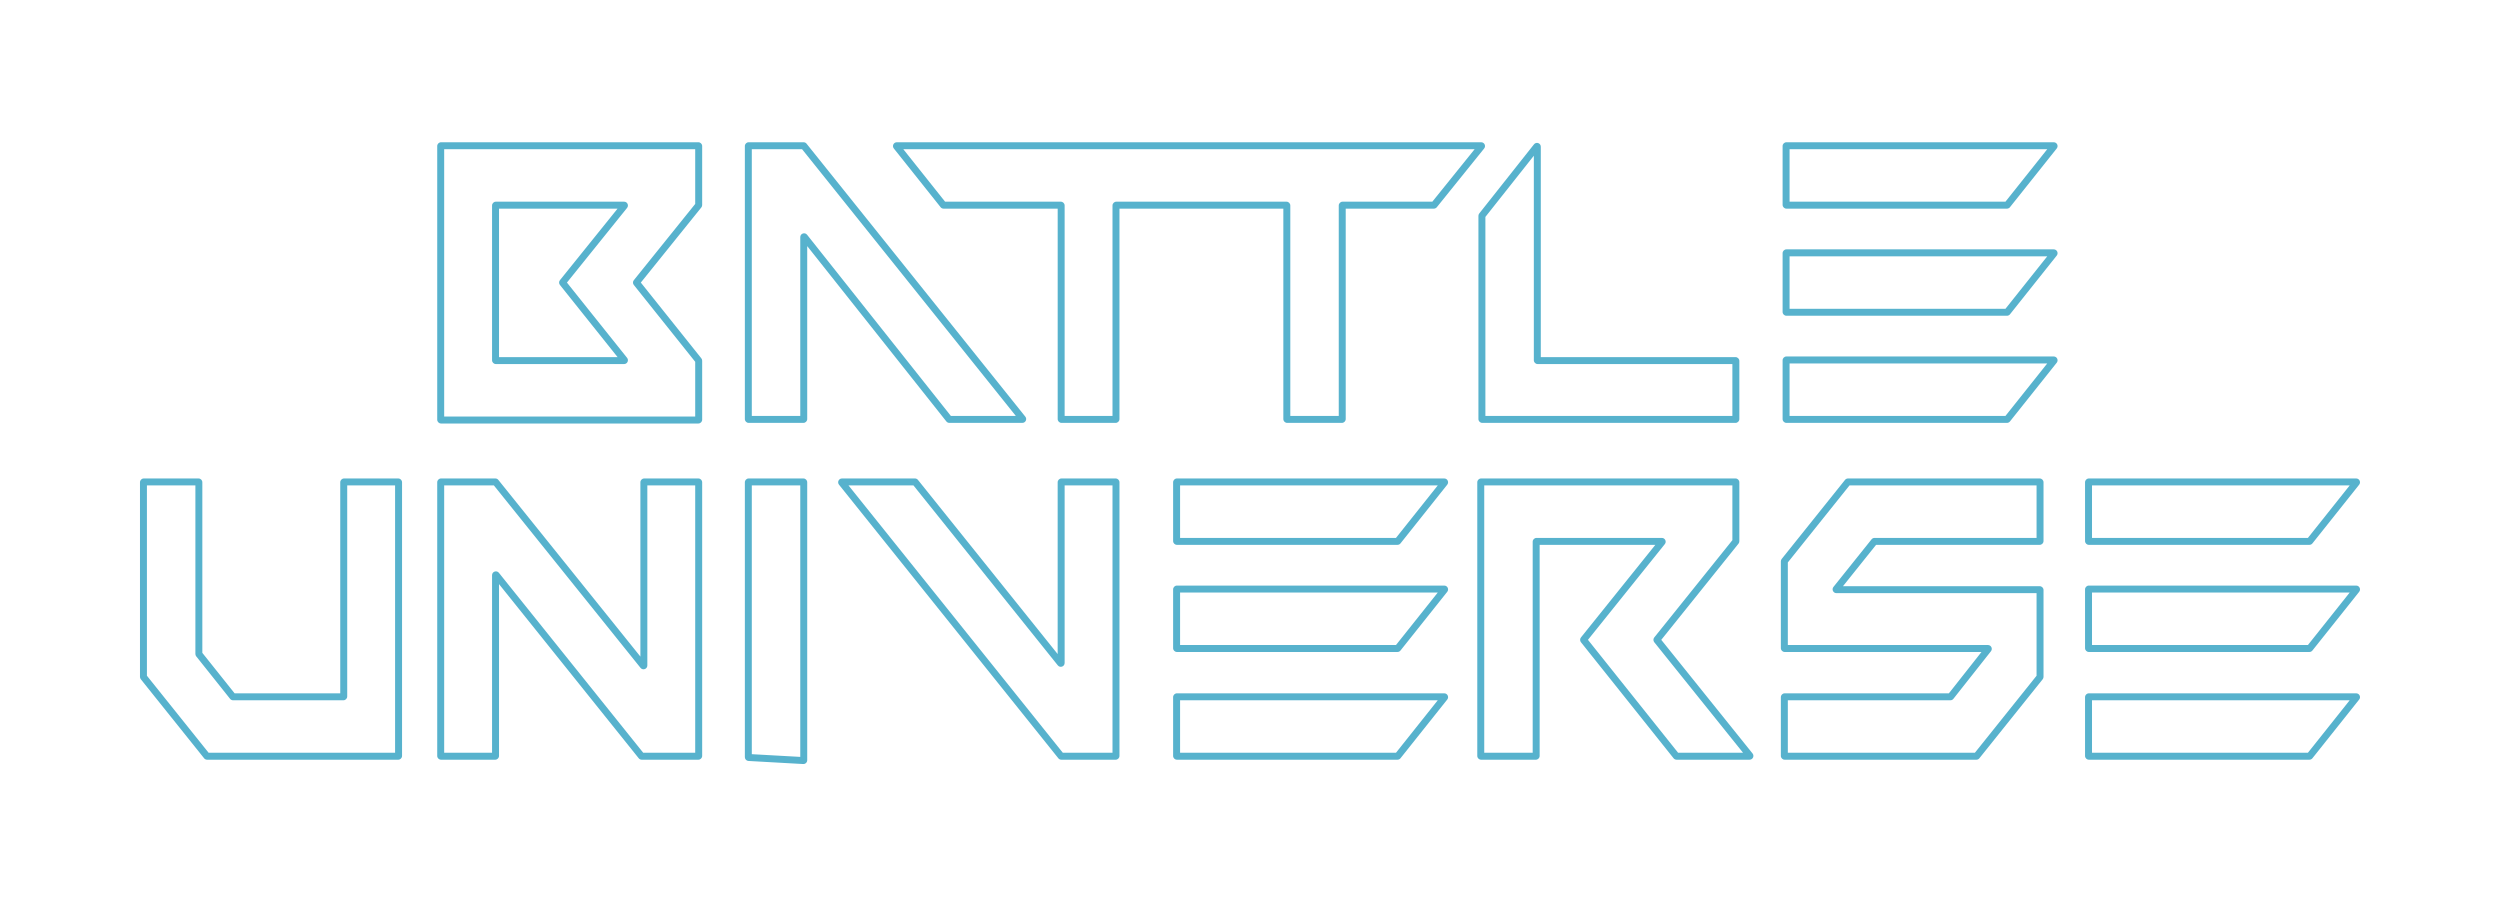 <svg width="122" height="45" viewBox="0 0 122 45" fill="none" xmlns="http://www.w3.org/2000/svg">
<g filter="url(#filter0_d)">
<mask id="path-1-outside-1" maskUnits="userSpaceOnUse" x="6" y="6.111" width="110" height="32" fill="black">
<rect fill="white" x="6" y="6.111" width="110" height="32"/>
<path fill-rule="evenodd" clip-rule="evenodd" d="M21.523 7.111C21.514 7.111 21.506 7.119 21.506 7.128V20.467V20.48C21.506 20.489 21.514 20.497 21.523 20.497H34.079C34.089 20.497 34.096 20.489 34.096 20.48V17.602C34.096 17.599 34.095 17.595 34.093 17.592L31.063 13.8C31.058 13.794 31.058 13.785 31.063 13.778L34.093 10.017C34.095 10.014 34.096 10.01 34.096 10.006V7.128C34.096 7.119 34.089 7.111 34.079 7.111H21.523ZM30.469 17.569C30.478 17.58 30.47 17.596 30.456 17.596H24.199C24.189 17.596 24.182 17.589 24.182 17.579V10.029C24.182 10.02 24.189 10.012 24.199 10.012H30.456C30.47 10.012 30.478 10.029 30.469 10.04L27.458 13.778C27.453 13.785 27.453 13.794 27.458 13.8L30.469 17.569ZM39.222 11.572C39.222 11.556 39.243 11.549 39.253 11.561L46.315 20.46C46.318 20.465 46.323 20.467 46.328 20.467H49.89C49.904 20.467 49.912 20.45 49.903 20.439L39.227 7.118C39.224 7.114 39.219 7.111 39.214 7.111H36.535C36.526 7.111 36.518 7.119 36.518 7.128V20.45C36.518 20.459 36.526 20.467 36.535 20.467H39.205C39.215 20.467 39.222 20.459 39.222 20.45V11.572ZM51.801 20.467C51.792 20.467 51.785 20.459 51.785 20.45V10.029C51.785 10.02 51.777 10.012 51.767 10.012H46.047C46.042 10.012 46.037 10.01 46.033 10.006L43.751 7.139C43.742 7.128 43.75 7.111 43.764 7.111H58.544H58.601H72.282C72.296 7.111 72.304 7.128 72.295 7.139L69.985 10.006C69.981 10.01 69.977 10.012 69.971 10.012H65.518C65.509 10.012 65.501 10.02 65.501 10.029V20.45C65.501 20.459 65.493 20.467 65.484 20.467H62.814C62.805 20.467 62.797 20.459 62.797 20.45V10.029C62.797 10.02 62.79 10.012 62.78 10.012H58.601H58.544H54.477C54.468 10.012 54.46 10.02 54.46 10.029V20.45C54.46 20.459 54.453 20.467 54.443 20.467H51.801ZM72.334 20.467C72.325 20.467 72.317 20.459 72.317 20.45V10.532C72.317 10.528 72.319 10.524 72.321 10.521L74.991 7.15C75.001 7.137 75.021 7.144 75.021 7.16V17.579C75.021 17.589 75.029 17.596 75.038 17.596H84.693C84.703 17.596 84.71 17.604 84.71 17.613V20.45C84.71 20.459 84.703 20.467 84.693 20.467H72.334ZM87.178 17.566C87.168 17.566 87.161 17.574 87.161 17.583V20.45C87.161 20.459 87.168 20.467 87.178 20.467H97.94C97.945 20.467 97.95 20.465 97.953 20.46L100.236 17.594C100.245 17.583 100.237 17.566 100.223 17.566H87.178ZM87.178 12.339C87.168 12.339 87.161 12.346 87.161 12.356V15.223C87.161 15.232 87.168 15.239 87.178 15.239H97.94C97.945 15.239 97.95 15.237 97.953 15.233L100.236 12.366C100.245 12.355 100.237 12.339 100.223 12.339H87.178ZM87.178 7.111C87.168 7.111 87.161 7.119 87.161 7.128V9.995C87.161 10.005 87.168 10.012 87.178 10.012H97.94C97.945 10.012 97.95 10.01 97.953 10.006L100.236 7.139C100.245 7.128 100.237 7.111 100.223 7.111H87.178ZM10.107 36.904C10.102 36.904 10.097 36.902 10.094 36.898L7.004 33.041C7.002 33.038 7 33.035 7 33.031V23.536C7 23.526 7.008 23.519 7.017 23.519H9.687C9.697 23.519 9.704 23.526 9.704 23.536V31.913C9.704 31.917 9.706 31.92 9.708 31.923L11.361 33.997C11.364 34.001 11.369 34.004 11.374 34.004H16.757C16.767 34.004 16.774 33.996 16.774 33.987V23.536C16.774 23.526 16.782 23.519 16.791 23.519H19.433C19.442 23.519 19.45 23.526 19.45 23.536V36.888C19.45 36.897 19.442 36.904 19.433 36.904H10.107ZM24.165 36.904C24.174 36.904 24.182 36.897 24.182 36.888V28.069C24.182 28.053 24.202 28.046 24.212 28.059L31.303 36.898C31.306 36.902 31.311 36.904 31.316 36.904H34.079C34.089 36.904 34.096 36.897 34.096 36.888V23.536C34.096 23.526 34.089 23.519 34.079 23.519H31.438C31.428 23.519 31.421 23.526 31.421 23.536V32.475C31.421 32.491 31.4 32.498 31.39 32.486L24.187 23.525C24.184 23.521 24.179 23.519 24.174 23.519H21.523C21.514 23.519 21.506 23.526 21.506 23.536V36.888C21.506 36.897 21.514 36.904 21.523 36.904H24.165ZM36.518 23.536C36.518 23.526 36.526 23.519 36.535 23.519H39.205C39.215 23.519 39.222 23.526 39.222 23.536V37.098C39.222 37.108 39.214 37.115 39.204 37.115L36.535 36.966C36.526 36.965 36.518 36.958 36.518 36.949V23.536ZM44.663 23.525C44.66 23.521 44.655 23.519 44.65 23.519H41.089C41.074 23.519 41.066 23.535 41.075 23.546L51.779 36.898C51.782 36.902 51.787 36.904 51.792 36.904H54.443C54.453 36.904 54.46 36.897 54.46 36.888V23.536C54.46 23.526 54.453 23.519 54.443 23.519H51.801C51.792 23.519 51.784 23.526 51.784 23.536V32.354C51.784 32.37 51.764 32.377 51.754 32.364L44.663 23.525ZM57.435 36.904C57.425 36.904 57.418 36.897 57.418 36.888V34.021C57.418 34.011 57.425 34.004 57.435 34.004H70.48C70.494 34.004 70.502 34.02 70.493 34.031L68.21 36.898C68.207 36.902 68.202 36.904 68.197 36.904H57.435ZM57.435 31.647C57.425 31.647 57.418 31.639 57.418 31.63V28.763C57.418 28.754 57.425 28.746 57.435 28.746H70.48C70.494 28.746 70.502 28.762 70.493 28.774L68.21 31.64C68.207 31.645 68.202 31.647 68.197 31.647H57.435ZM57.435 26.419C57.425 26.419 57.418 26.412 57.418 26.402V23.536C57.418 23.526 57.425 23.519 57.435 23.519H70.48C70.494 23.519 70.502 23.535 70.493 23.546L68.21 26.413C68.207 26.417 68.202 26.419 68.197 26.419H57.435ZM81.098 26.419C81.112 26.419 81.12 26.436 81.111 26.447L77.283 31.213C77.278 31.219 77.278 31.228 77.283 31.235L81.804 36.898C81.807 36.902 81.812 36.904 81.817 36.904H85.379C85.393 36.904 85.401 36.888 85.392 36.877L80.86 31.235C80.855 31.228 80.855 31.219 80.86 31.213L84.707 26.424C84.709 26.421 84.71 26.417 84.71 26.413V23.536C84.71 23.526 84.703 23.519 84.693 23.519H72.278C72.269 23.519 72.261 23.526 72.261 23.536V36.888C72.261 36.897 72.269 36.904 72.278 36.904H74.948C74.957 36.904 74.965 36.897 74.965 36.888V26.436C74.965 26.427 74.972 26.419 74.982 26.419H81.098ZM87.093 36.904C87.084 36.904 87.076 36.897 87.076 36.888V34.021C87.076 34.011 87.084 34.004 87.093 34.004H95.18C95.185 34.004 95.19 34.001 95.193 33.997L97.025 31.674C97.034 31.663 97.026 31.647 97.012 31.647H87.093C87.084 31.647 87.076 31.639 87.076 31.63V27.392C87.076 27.389 87.078 27.385 87.08 27.382L90.169 23.525C90.172 23.521 90.177 23.519 90.183 23.519H99.537C99.546 23.519 99.554 23.526 99.554 23.536V26.402C99.554 26.412 99.546 26.419 99.537 26.419H91.478C91.473 26.419 91.468 26.422 91.465 26.426L89.605 28.749C89.596 28.76 89.604 28.776 89.618 28.776H99.537C99.546 28.776 99.554 28.784 99.554 28.793V33.031C99.554 33.035 99.552 33.038 99.55 33.041L96.46 36.898C96.457 36.902 96.452 36.904 96.447 36.904H87.093ZM101.937 34.004C101.927 34.004 101.92 34.011 101.92 34.021V36.888C101.92 36.897 101.927 36.904 101.937 36.904H112.699C112.704 36.904 112.709 36.902 112.712 36.898L114.995 34.031C115.004 34.02 114.996 34.004 114.982 34.004H101.937ZM101.937 28.746C101.927 28.746 101.92 28.754 101.92 28.763V31.63C101.92 31.639 101.927 31.647 101.937 31.647H112.699C112.704 31.647 112.709 31.645 112.712 31.64L114.995 28.774C115.004 28.762 114.996 28.746 114.982 28.746H101.937ZM101.937 23.519C101.927 23.519 101.92 23.526 101.92 23.536V26.402C101.92 26.412 101.927 26.419 101.937 26.419H112.699C112.704 26.419 112.709 26.417 112.712 26.413L114.995 23.546C115.004 23.535 114.996 23.519 114.982 23.519H101.937Z"/>
</mask>
<path fill-rule="evenodd" clip-rule="evenodd" d="M21.523 7.111C21.514 7.111 21.506 7.119 21.506 7.128V20.467V20.48C21.506 20.489 21.514 20.497 21.523 20.497H34.079C34.089 20.497 34.096 20.489 34.096 20.48V17.602C34.096 17.599 34.095 17.595 34.093 17.592L31.063 13.8C31.058 13.794 31.058 13.785 31.063 13.778L34.093 10.017C34.095 10.014 34.096 10.01 34.096 10.006V7.128C34.096 7.119 34.089 7.111 34.079 7.111H21.523ZM30.469 17.569C30.478 17.58 30.47 17.596 30.456 17.596H24.199C24.189 17.596 24.182 17.589 24.182 17.579V10.029C24.182 10.02 24.189 10.012 24.199 10.012H30.456C30.47 10.012 30.478 10.029 30.469 10.04L27.458 13.778C27.453 13.785 27.453 13.794 27.458 13.8L30.469 17.569ZM39.222 11.572C39.222 11.556 39.243 11.549 39.253 11.561L46.315 20.46C46.318 20.465 46.323 20.467 46.328 20.467H49.89C49.904 20.467 49.912 20.45 49.903 20.439L39.227 7.118C39.224 7.114 39.219 7.111 39.214 7.111H36.535C36.526 7.111 36.518 7.119 36.518 7.128V20.45C36.518 20.459 36.526 20.467 36.535 20.467H39.205C39.215 20.467 39.222 20.459 39.222 20.45V11.572ZM51.801 20.467C51.792 20.467 51.785 20.459 51.785 20.45V10.029C51.785 10.02 51.777 10.012 51.767 10.012H46.047C46.042 10.012 46.037 10.01 46.033 10.006L43.751 7.139C43.742 7.128 43.75 7.111 43.764 7.111H58.544H58.601H72.282C72.296 7.111 72.304 7.128 72.295 7.139L69.985 10.006C69.981 10.01 69.977 10.012 69.971 10.012H65.518C65.509 10.012 65.501 10.02 65.501 10.029V20.45C65.501 20.459 65.493 20.467 65.484 20.467H62.814C62.805 20.467 62.797 20.459 62.797 20.45V10.029C62.797 10.02 62.79 10.012 62.78 10.012H58.601H58.544H54.477C54.468 10.012 54.46 10.02 54.46 10.029V20.45C54.46 20.459 54.453 20.467 54.443 20.467H51.801ZM72.334 20.467C72.325 20.467 72.317 20.459 72.317 20.45V10.532C72.317 10.528 72.319 10.524 72.321 10.521L74.991 7.15C75.001 7.137 75.021 7.144 75.021 7.16V17.579C75.021 17.589 75.029 17.596 75.038 17.596H84.693C84.703 17.596 84.71 17.604 84.71 17.613V20.45C84.71 20.459 84.703 20.467 84.693 20.467H72.334ZM87.178 17.566C87.168 17.566 87.161 17.574 87.161 17.583V20.45C87.161 20.459 87.168 20.467 87.178 20.467H97.94C97.945 20.467 97.95 20.465 97.953 20.46L100.236 17.594C100.245 17.583 100.237 17.566 100.223 17.566H87.178ZM87.178 12.339C87.168 12.339 87.161 12.346 87.161 12.356V15.223C87.161 15.232 87.168 15.239 87.178 15.239H97.94C97.945 15.239 97.95 15.237 97.953 15.233L100.236 12.366C100.245 12.355 100.237 12.339 100.223 12.339H87.178ZM87.178 7.111C87.168 7.111 87.161 7.119 87.161 7.128V9.995C87.161 10.005 87.168 10.012 87.178 10.012H97.94C97.945 10.012 97.95 10.01 97.953 10.006L100.236 7.139C100.245 7.128 100.237 7.111 100.223 7.111H87.178ZM10.107 36.904C10.102 36.904 10.097 36.902 10.094 36.898L7.004 33.041C7.002 33.038 7 33.035 7 33.031V23.536C7 23.526 7.008 23.519 7.017 23.519H9.687C9.697 23.519 9.704 23.526 9.704 23.536V31.913C9.704 31.917 9.706 31.92 9.708 31.923L11.361 33.997C11.364 34.001 11.369 34.004 11.374 34.004H16.757C16.767 34.004 16.774 33.996 16.774 33.987V23.536C16.774 23.526 16.782 23.519 16.791 23.519H19.433C19.442 23.519 19.45 23.526 19.45 23.536V36.888C19.45 36.897 19.442 36.904 19.433 36.904H10.107ZM24.165 36.904C24.174 36.904 24.182 36.897 24.182 36.888V28.069C24.182 28.053 24.202 28.046 24.212 28.059L31.303 36.898C31.306 36.902 31.311 36.904 31.316 36.904H34.079C34.089 36.904 34.096 36.897 34.096 36.888V23.536C34.096 23.526 34.089 23.519 34.079 23.519H31.438C31.428 23.519 31.421 23.526 31.421 23.536V32.475C31.421 32.491 31.4 32.498 31.39 32.486L24.187 23.525C24.184 23.521 24.179 23.519 24.174 23.519H21.523C21.514 23.519 21.506 23.526 21.506 23.536V36.888C21.506 36.897 21.514 36.904 21.523 36.904H24.165ZM36.518 23.536C36.518 23.526 36.526 23.519 36.535 23.519H39.205C39.215 23.519 39.222 23.526 39.222 23.536V37.098C39.222 37.108 39.214 37.115 39.204 37.115L36.535 36.966C36.526 36.965 36.518 36.958 36.518 36.949V23.536ZM44.663 23.525C44.66 23.521 44.655 23.519 44.65 23.519H41.089C41.074 23.519 41.066 23.535 41.075 23.546L51.779 36.898C51.782 36.902 51.787 36.904 51.792 36.904H54.443C54.453 36.904 54.46 36.897 54.46 36.888V23.536C54.46 23.526 54.453 23.519 54.443 23.519H51.801C51.792 23.519 51.784 23.526 51.784 23.536V32.354C51.784 32.37 51.764 32.377 51.754 32.364L44.663 23.525ZM57.435 36.904C57.425 36.904 57.418 36.897 57.418 36.888V34.021C57.418 34.011 57.425 34.004 57.435 34.004H70.48C70.494 34.004 70.502 34.02 70.493 34.031L68.21 36.898C68.207 36.902 68.202 36.904 68.197 36.904H57.435ZM57.435 31.647C57.425 31.647 57.418 31.639 57.418 31.63V28.763C57.418 28.754 57.425 28.746 57.435 28.746H70.48C70.494 28.746 70.502 28.762 70.493 28.774L68.21 31.64C68.207 31.645 68.202 31.647 68.197 31.647H57.435ZM57.435 26.419C57.425 26.419 57.418 26.412 57.418 26.402V23.536C57.418 23.526 57.425 23.519 57.435 23.519H70.48C70.494 23.519 70.502 23.535 70.493 23.546L68.21 26.413C68.207 26.417 68.202 26.419 68.197 26.419H57.435ZM81.098 26.419C81.112 26.419 81.12 26.436 81.111 26.447L77.283 31.213C77.278 31.219 77.278 31.228 77.283 31.235L81.804 36.898C81.807 36.902 81.812 36.904 81.817 36.904H85.379C85.393 36.904 85.401 36.888 85.392 36.877L80.86 31.235C80.855 31.228 80.855 31.219 80.86 31.213L84.707 26.424C84.709 26.421 84.71 26.417 84.71 26.413V23.536C84.71 23.526 84.703 23.519 84.693 23.519H72.278C72.269 23.519 72.261 23.526 72.261 23.536V36.888C72.261 36.897 72.269 36.904 72.278 36.904H74.948C74.957 36.904 74.965 36.897 74.965 36.888V26.436C74.965 26.427 74.972 26.419 74.982 26.419H81.098ZM87.093 36.904C87.084 36.904 87.076 36.897 87.076 36.888V34.021C87.076 34.011 87.084 34.004 87.093 34.004H95.18C95.185 34.004 95.19 34.001 95.193 33.997L97.025 31.674C97.034 31.663 97.026 31.647 97.012 31.647H87.093C87.084 31.647 87.076 31.639 87.076 31.63V27.392C87.076 27.389 87.078 27.385 87.08 27.382L90.169 23.525C90.172 23.521 90.177 23.519 90.183 23.519H99.537C99.546 23.519 99.554 23.526 99.554 23.536V26.402C99.554 26.412 99.546 26.419 99.537 26.419H91.478C91.473 26.419 91.468 26.422 91.465 26.426L89.605 28.749C89.596 28.76 89.604 28.776 89.618 28.776H99.537C99.546 28.776 99.554 28.784 99.554 28.793V33.031C99.554 33.035 99.552 33.038 99.55 33.041L96.46 36.898C96.457 36.902 96.452 36.904 96.447 36.904H87.093ZM101.937 34.004C101.927 34.004 101.92 34.011 101.92 34.021V36.888C101.92 36.897 101.927 36.904 101.937 36.904H112.699C112.704 36.904 112.709 36.902 112.712 36.898L114.995 34.031C115.004 34.02 114.996 34.004 114.982 34.004H101.937ZM101.937 28.746C101.927 28.746 101.92 28.754 101.92 28.763V31.63C101.92 31.639 101.927 31.647 101.937 31.647H112.699C112.704 31.647 112.709 31.645 112.712 31.64L114.995 28.774C115.004 28.762 114.996 28.746 114.982 28.746H101.937ZM101.937 23.519C101.927 23.519 101.92 23.526 101.92 23.536V26.402C101.92 26.412 101.927 26.419 101.937 26.419H112.699C112.704 26.419 112.709 26.417 112.712 26.413L114.995 23.546C115.004 23.535 114.996 23.519 114.982 23.519H101.937Z" fill="white"/>
<path d="M114.995 23.546L115.128 23.652L114.995 23.546ZM112.712 26.413L112.58 26.307L112.712 26.413ZM114.995 28.774L115.128 28.88L114.995 28.774ZM112.712 31.64L112.58 31.535L112.712 31.64ZM114.995 34.031L115.128 34.137L114.995 34.031ZM112.712 36.898L112.58 36.792L112.712 36.898ZM96.46 36.898L96.328 36.792L96.46 36.898ZM99.55 33.041L99.683 33.148L99.55 33.041ZM89.605 28.749L89.472 28.642L89.605 28.749ZM91.465 26.426L91.332 26.32L91.465 26.426ZM90.169 23.525L90.302 23.631L90.169 23.525ZM87.08 27.382L86.947 27.276L87.08 27.382ZM97.025 31.674L97.159 31.78L97.025 31.674ZM95.193 33.997L95.06 33.892L95.193 33.997ZM84.707 26.424L84.839 26.53L84.707 26.424ZM77.283 31.213L77.415 31.32L77.283 31.213ZM77.283 31.235L77.15 31.34L77.283 31.235ZM68.21 26.413L68.343 26.519L68.21 26.413ZM70.493 23.546L70.36 23.441L70.493 23.546ZM68.21 31.64L68.343 31.746L68.21 31.64ZM70.493 28.774L70.626 28.88L70.493 28.774ZM68.21 36.898L68.343 37.004L68.21 36.898ZM70.493 34.031L70.36 33.925L70.493 34.031ZM51.754 32.364L51.887 32.258L51.754 32.364ZM51.779 36.898L51.912 36.792L51.779 36.898ZM44.663 23.525L44.531 23.631L44.663 23.525ZM41.075 23.546L41.208 23.44L41.075 23.546ZM36.535 36.966L36.525 37.135L36.535 36.966ZM39.204 37.115L39.214 36.945L39.204 37.115ZM24.187 23.525L24.319 23.419L24.187 23.525ZM31.39 32.486L31.523 32.379L31.39 32.486ZM31.303 36.898L31.17 37.004L31.303 36.898ZM24.212 28.059L24.08 28.165L24.212 28.059ZM11.361 33.997L11.494 33.891L11.361 33.997ZM9.708 31.923L9.575 32.029L9.708 31.923ZM10.094 36.898L9.961 37.004L10.094 36.898ZM7.004 33.041L6.872 33.148L7.004 33.041ZM100.236 7.139L100.369 7.245L100.236 7.139ZM97.953 10.006L98.086 10.111L97.953 10.006ZM100.236 17.594L100.369 17.7L100.236 17.594ZM97.953 20.46L97.82 20.355L97.953 20.46ZM74.991 7.15L75.124 7.255L74.991 7.15ZM72.321 10.521L72.188 10.416L72.321 10.521ZM69.985 10.006L70.117 10.112L69.985 10.006ZM72.295 7.139L72.427 7.246L72.295 7.139ZM43.751 7.139L43.884 7.033L43.751 7.139ZM46.033 10.006L45.901 10.111L46.033 10.006ZM39.227 7.118L39.095 7.224L39.227 7.118ZM49.903 20.439L50.036 20.333L49.903 20.439ZM39.253 11.561L39.12 11.667L39.253 11.561ZM46.315 20.46L46.448 20.355L46.315 20.46ZM27.458 13.778L27.59 13.885L27.458 13.778ZM27.458 13.8L27.325 13.906L27.458 13.8ZM30.469 10.04L30.601 10.146L30.469 10.04ZM30.469 17.569L30.602 17.463L30.469 17.569ZM34.093 10.017L34.225 10.123L34.093 10.017ZM31.063 13.8L31.196 13.694L31.063 13.8ZM31.063 13.778L31.195 13.885L31.063 13.778ZM80.86 31.235L80.728 31.341L80.86 31.235ZM80.86 31.213L80.728 31.107L80.86 31.213ZM34.093 17.592L34.225 17.486L34.093 17.592ZM85.392 36.877L85.26 36.983L85.392 36.877ZM100.236 12.366L100.369 12.472L100.236 12.366ZM81.804 36.898L81.671 37.004L81.804 36.898ZM97.953 15.233L98.086 15.339L97.953 15.233ZM81.111 26.447L80.979 26.341L81.111 26.447ZM21.676 20.467V7.128H21.336V20.467H21.676ZM21.676 20.48V20.467H21.336V20.48H21.676ZM34.079 20.327H21.523V20.667H34.079V20.327ZM33.926 17.602V20.48H34.266V17.602H33.926ZM30.93 13.906L33.96 17.698L34.225 17.486L31.196 13.694L30.93 13.906ZM33.96 9.91L30.931 13.672L31.195 13.885L34.225 10.123L33.96 9.91ZM33.926 7.128V10.006H34.266V7.128H33.926ZM21.523 7.281H34.079V6.942H21.523V7.281ZM24.199 17.766H30.456V17.427H24.199V17.766ZM24.012 10.029V17.579H24.352V10.029H24.012ZM30.456 9.842H24.199V10.182H30.456V9.842ZM27.59 13.885L30.601 10.146L30.337 9.933L27.325 13.672L27.59 13.885ZM30.602 17.463L27.59 13.694L27.325 13.906L30.336 17.675L30.602 17.463ZM46.448 20.355L39.386 11.456L39.12 11.667L46.182 20.566L46.448 20.355ZM49.89 20.297H46.328V20.637H49.89V20.297ZM39.095 7.224L49.771 20.546L50.036 20.333L39.36 7.012L39.095 7.224ZM36.535 7.281H39.214V6.942H36.535V7.281ZM36.688 20.45V7.128H36.349V20.45H36.688ZM39.205 20.297H36.535V20.637H39.205V20.297ZM39.053 11.572V20.45H39.392V11.572H39.053ZM51.615 10.029V20.45H51.954V10.029H51.615ZM46.047 10.182H51.767V9.842H46.047V10.182ZM43.618 7.245L45.901 10.111L46.166 9.9L43.884 7.033L43.618 7.245ZM58.544 6.942H43.764V7.281H58.544V6.942ZM58.601 6.942H58.544V7.281H58.601V6.942ZM72.282 6.942H58.601V7.281H72.282V6.942ZM70.117 10.112L72.427 7.246L72.163 7.032L69.852 9.899L70.117 10.112ZM65.518 10.182H69.971V9.842H65.518V10.182ZM65.671 20.45V10.029H65.331V20.45H65.671ZM62.814 20.637H65.484V20.297H62.814V20.637ZM62.627 10.029V20.45H62.967V10.029H62.627ZM58.601 10.182H62.78V9.842H58.601V10.182ZM58.544 10.182H58.601V9.842H58.544V10.182ZM54.477 10.182H58.544V9.842H54.477V10.182ZM54.63 20.45V10.029H54.29V20.45H54.63ZM51.801 20.637H54.443V20.297H51.801V20.637ZM72.147 10.532V20.45H72.487V10.532H72.147ZM74.858 7.044L72.188 10.416L72.454 10.627L75.124 7.255L74.858 7.044ZM75.191 17.579V7.16H74.851V17.579H75.191ZM84.693 17.427H75.038V17.766H84.693V17.427ZM84.88 20.45V17.613H84.54V20.45H84.88ZM72.334 20.637H84.693V20.297H72.334V20.637ZM87.331 20.45V17.583H86.991V20.45H87.331ZM97.94 20.297H87.178V20.637H97.94V20.297ZM100.103 17.488L97.82 20.355L98.086 20.566L100.369 17.7L100.103 17.488ZM87.178 17.736H100.223V17.396H87.178V17.736ZM87.331 15.223V12.356H86.991V15.223H87.331ZM97.94 15.07H87.178V15.409H97.94V15.07ZM100.103 12.261L97.82 15.127L98.086 15.339L100.369 12.472L100.103 12.261ZM87.178 12.509H100.223V12.169H87.178V12.509ZM87.331 9.995V7.128H86.991V9.995H87.331ZM97.94 9.842H87.178V10.182H97.94V9.842ZM100.103 7.033L97.82 9.9L98.086 10.111L100.369 7.245L100.103 7.033ZM87.178 7.281H100.223V6.942H87.178V7.281ZM6.872 33.148L9.961 37.004L10.226 36.792L7.137 32.935L6.872 33.148ZM6.831 23.536V33.031H7.17V23.536H6.831ZM9.687 23.349H7.017V23.689H9.687V23.349ZM9.874 31.913V23.536H9.535V31.913H9.874ZM11.494 33.891L9.841 31.818L9.575 32.029L11.228 34.103L11.494 33.891ZM16.757 33.834H11.374V34.174H16.757V33.834ZM16.604 23.536V33.987H16.944V23.536H16.604ZM19.433 23.349H16.791V23.689H19.433V23.349ZM19.62 36.888V23.536H19.28V36.888H19.62ZM10.107 37.074H19.433V36.735H10.107V37.074ZM24.012 28.069V36.888H24.352V28.069H24.012ZM31.435 36.792L24.345 27.952L24.08 28.165L31.17 37.004L31.435 36.792ZM34.079 36.735H31.316V37.074H34.079V36.735ZM33.926 23.536V36.888H34.266V23.536H33.926ZM31.438 23.689H34.079V23.349H31.438V23.689ZM31.59 32.475V23.536H31.251V32.475H31.59ZM24.055 23.631L31.258 32.592L31.523 32.379L24.319 23.419L24.055 23.631ZM21.523 23.689H24.174V23.349H21.523V23.689ZM21.676 36.888V23.536H21.336V36.888H21.676ZM24.165 36.735H21.523V37.074H24.165V36.735ZM39.205 23.349H36.535V23.689H39.205V23.349ZM39.392 37.098V23.536H39.053V37.098H39.392ZM36.525 37.135L39.195 37.285L39.214 36.945L36.544 36.796L36.525 37.135ZM36.349 23.536V36.949H36.688V23.536H36.349ZM41.089 23.689H44.65V23.349H41.089V23.689ZM51.912 36.792L41.208 23.44L40.943 23.653L51.647 37.004L51.912 36.792ZM54.443 36.735H51.792V37.074H54.443V36.735ZM54.29 23.536V36.888H54.63V23.536H54.29ZM51.801 23.689H54.443V23.349H51.801V23.689ZM51.954 32.354V23.536H51.614V32.354H51.954ZM44.531 23.631L51.622 32.471L51.887 32.258L44.796 23.419L44.531 23.631ZM57.248 34.021V36.888H57.588V34.021H57.248ZM70.48 33.834H57.435V34.174H70.48V33.834ZM68.343 37.004L70.626 34.137L70.36 33.925L68.078 36.792L68.343 37.004ZM57.435 37.074H68.197V36.735H57.435V37.074ZM57.248 28.763V31.63H57.588V28.763H57.248ZM70.48 28.576H57.435V28.916H70.48V28.576ZM68.343 31.746L70.626 28.88L70.36 28.668L68.078 31.535L68.343 31.746ZM57.435 31.817H68.197V31.477H57.435V31.817ZM57.248 23.536V26.402H57.588V23.536H57.248ZM70.48 23.349H57.435V23.689H70.48V23.349ZM68.343 26.519L70.626 23.652L70.36 23.441L68.078 26.307L68.343 26.519ZM57.435 26.589H68.197V26.25H57.435V26.589ZM77.415 31.32L81.243 26.553L80.979 26.341L77.15 31.107L77.415 31.32ZM81.937 36.792L77.416 31.128L77.15 31.34L81.671 37.004L81.937 36.792ZM85.379 36.735H81.817V37.074H85.379V36.735ZM80.728 31.341L85.26 36.983L85.525 36.77L80.993 31.128L80.728 31.341ZM84.574 26.318L80.728 31.107L80.993 31.32L84.839 26.53L84.574 26.318ZM84.54 23.536V26.413H84.88V23.536H84.54ZM72.278 23.689H84.693V23.349H72.278V23.689ZM72.431 36.888V23.536H72.091V36.888H72.431ZM74.948 36.735H72.278V37.074H74.948V36.735ZM74.795 26.436V36.888H75.135V26.436H74.795ZM81.098 26.25H74.982V26.589H81.098V26.25ZM86.906 34.021V36.888H87.246V34.021H86.906ZM95.18 33.834H87.093V34.174H95.18V33.834ZM96.892 31.569L95.06 33.892L95.326 34.102L97.159 31.78L96.892 31.569ZM87.093 31.817H97.012V31.477H87.093V31.817ZM86.906 27.392V31.63H87.246V27.392H86.906ZM90.037 23.419L86.947 27.276L87.213 27.488L90.302 23.631L90.037 23.419ZM99.537 23.349H90.183V23.689H99.537V23.349ZM99.724 26.402V23.536H99.384V26.402H99.724ZM91.478 26.589H99.537V26.25H91.478V26.589ZM89.738 28.855L91.598 26.532L91.332 26.32L89.472 28.642L89.738 28.855ZM99.537 28.606H89.618V28.946H99.537V28.606ZM99.724 33.031V28.793H99.384V33.031H99.724ZM96.593 37.004L99.683 33.148L99.417 32.935L96.328 36.792L96.593 37.004ZM87.093 37.074H96.447V36.735H87.093V37.074ZM102.09 36.888V34.021H101.75V36.888H102.09ZM112.699 36.735H101.937V37.074H112.699V36.735ZM114.862 33.925L112.58 36.792L112.845 37.004L115.128 34.137L114.862 33.925ZM101.937 34.174H114.982V33.834H101.937V34.174ZM102.09 31.63V28.763H101.75V31.63H102.09ZM112.699 31.477H101.937V31.817H112.699V31.477ZM114.862 28.668L112.58 31.535L112.845 31.746L115.128 28.88L114.862 28.668ZM101.937 28.916H114.982V28.576H101.937V28.916ZM102.09 26.402V23.536H101.75V26.402H102.09ZM112.699 26.25H101.937V26.589H112.699V26.25ZM114.862 23.441L112.58 26.307L112.845 26.519L115.128 23.652L114.862 23.441ZM101.937 23.689H114.982V23.349H101.937V23.689ZM115.128 23.652C115.225 23.53 115.138 23.349 114.982 23.349V23.689C114.854 23.689 114.782 23.541 114.862 23.441L115.128 23.652ZM112.699 26.589C112.756 26.589 112.81 26.563 112.845 26.519L112.58 26.307C112.609 26.271 112.653 26.25 112.699 26.25V26.589ZM102.09 23.536C102.09 23.62 102.021 23.689 101.937 23.689V23.349C101.834 23.349 101.75 23.433 101.75 23.536H102.09ZM101.75 26.402C101.75 26.506 101.834 26.589 101.937 26.589V26.25C102.021 26.25 102.09 26.318 102.09 26.402H101.75ZM115.128 28.88C115.225 28.757 115.138 28.576 114.982 28.576V28.916C114.854 28.916 114.782 28.768 114.862 28.668L115.128 28.88ZM112.699 31.817C112.756 31.817 112.81 31.791 112.845 31.746L112.58 31.535C112.609 31.498 112.653 31.477 112.699 31.477V31.817ZM102.09 28.763C102.09 28.848 102.021 28.916 101.937 28.916V28.576C101.834 28.576 101.75 28.66 101.75 28.763H102.09ZM101.75 31.63C101.75 31.733 101.834 31.817 101.937 31.817V31.477C102.021 31.477 102.09 31.545 102.09 31.63H101.75ZM115.128 34.137C115.225 34.015 115.138 33.834 114.982 33.834V34.174C114.854 34.174 114.782 34.026 114.862 33.925L115.128 34.137ZM112.699 37.074C112.756 37.074 112.81 37.048 112.845 37.004L112.58 36.792C112.609 36.756 112.653 36.735 112.699 36.735V37.074ZM102.09 34.021C102.09 34.105 102.021 34.174 101.937 34.174V33.834C101.834 33.834 101.75 33.917 101.75 34.021H102.09ZM101.75 36.888C101.75 36.991 101.834 37.074 101.937 37.074V36.735C102.021 36.735 102.09 36.803 102.09 36.888H101.75ZM96.328 36.792C96.357 36.756 96.401 36.735 96.447 36.735V37.074C96.504 37.074 96.558 37.049 96.593 37.004L96.328 36.792ZM99.384 33.031C99.384 32.996 99.396 32.962 99.417 32.935L99.683 33.148C99.709 33.114 99.724 33.073 99.724 33.031H99.384ZM99.537 28.946C99.452 28.946 99.384 28.878 99.384 28.793H99.724C99.724 28.69 99.64 28.606 99.537 28.606V28.946ZM89.472 28.642C89.374 28.765 89.462 28.946 89.618 28.946V28.606C89.747 28.606 89.818 28.755 89.738 28.855L89.472 28.642ZM91.478 26.25C91.421 26.25 91.368 26.275 91.332 26.32L91.598 26.532C91.569 26.568 91.525 26.589 91.478 26.589V26.25ZM99.384 26.402C99.384 26.318 99.452 26.25 99.537 26.25V26.589C99.64 26.589 99.724 26.506 99.724 26.402H99.384ZM99.537 23.689C99.452 23.689 99.384 23.62 99.384 23.536H99.724C99.724 23.433 99.64 23.349 99.537 23.349V23.689ZM90.302 23.631C90.273 23.668 90.229 23.689 90.183 23.689V23.349C90.126 23.349 90.072 23.375 90.037 23.419L90.302 23.631ZM87.246 27.392C87.246 27.427 87.234 27.461 87.213 27.488L86.947 27.276C86.921 27.309 86.906 27.35 86.906 27.392H87.246ZM87.093 31.477C87.178 31.477 87.246 31.545 87.246 31.63H86.906C86.906 31.733 86.99 31.817 87.093 31.817V31.477ZM97.159 31.78C97.255 31.657 97.168 31.477 97.012 31.477V31.817C96.884 31.817 96.813 31.669 96.892 31.569L97.159 31.78ZM95.18 34.174C95.237 34.174 95.291 34.147 95.326 34.102L95.06 33.892C95.089 33.855 95.133 33.834 95.18 33.834V34.174ZM86.906 36.888C86.906 36.991 86.99 37.074 87.093 37.074V36.735C87.178 36.735 87.246 36.803 87.246 36.888H86.906ZM87.246 34.021C87.246 34.105 87.178 34.174 87.093 34.174V33.834C86.99 33.834 86.906 33.917 86.906 34.021H87.246ZM75.135 26.436C75.135 26.521 75.066 26.589 74.982 26.589V26.25C74.879 26.25 74.795 26.333 74.795 26.436H75.135ZM74.948 37.074C75.051 37.074 75.135 36.991 75.135 36.888H74.795C74.795 36.803 74.863 36.735 74.948 36.735V37.074ZM72.091 36.888C72.091 36.991 72.175 37.074 72.278 37.074V36.735C72.362 36.735 72.431 36.803 72.431 36.888H72.091ZM72.278 23.349C72.175 23.349 72.091 23.433 72.091 23.536H72.431C72.431 23.62 72.362 23.689 72.278 23.689V23.349ZM84.88 23.536C84.88 23.433 84.796 23.349 84.693 23.349V23.689C84.609 23.689 84.54 23.62 84.54 23.536H84.88ZM84.839 26.53C84.866 26.497 84.88 26.456 84.88 26.413H84.54C84.54 26.379 84.552 26.345 84.574 26.318L84.839 26.53ZM77.15 31.107C77.096 31.175 77.096 31.272 77.15 31.34L77.416 31.128C77.46 31.184 77.46 31.264 77.415 31.32L77.15 31.107ZM68.078 26.307C68.106 26.271 68.15 26.25 68.197 26.25V26.589C68.254 26.589 68.308 26.563 68.343 26.519L68.078 26.307ZM70.48 23.689C70.352 23.689 70.28 23.541 70.36 23.441L70.626 23.652C70.723 23.53 70.636 23.349 70.48 23.349V23.689ZM57.248 26.402C57.248 26.506 57.331 26.589 57.435 26.589V26.25C57.519 26.25 57.588 26.318 57.588 26.402H57.248ZM57.588 23.536C57.588 23.62 57.519 23.689 57.435 23.689V23.349C57.331 23.349 57.248 23.433 57.248 23.536H57.588ZM68.078 31.535C68.106 31.498 68.15 31.477 68.197 31.477V31.817C68.254 31.817 68.308 31.791 68.343 31.746L68.078 31.535ZM70.48 28.916C70.352 28.916 70.28 28.768 70.36 28.668L70.626 28.88C70.723 28.757 70.636 28.576 70.48 28.576V28.916ZM57.248 31.63C57.248 31.733 57.331 31.817 57.435 31.817V31.477C57.519 31.477 57.588 31.545 57.588 31.63H57.248ZM57.588 28.763C57.588 28.848 57.519 28.916 57.435 28.916V28.576C57.331 28.576 57.248 28.66 57.248 28.763H57.588ZM68.078 36.792C68.106 36.756 68.15 36.735 68.197 36.735V37.074C68.254 37.074 68.308 37.048 68.343 37.004L68.078 36.792ZM70.48 34.174C70.352 34.174 70.28 34.026 70.36 33.925L70.626 34.137C70.723 34.015 70.636 33.834 70.48 33.834V34.174ZM57.248 36.888C57.248 36.991 57.331 37.074 57.435 37.074V36.735C57.519 36.735 57.588 36.803 57.588 36.888H57.248ZM57.588 34.021C57.588 34.105 57.519 34.174 57.435 34.174V33.834C57.331 33.834 57.248 33.917 57.248 34.021H57.588ZM51.614 32.354C51.614 32.209 51.796 32.146 51.887 32.258L51.622 32.471C51.732 32.608 51.954 32.53 51.954 32.354H51.614ZM51.801 23.349C51.698 23.349 51.614 23.433 51.614 23.536H51.954C51.954 23.62 51.886 23.689 51.801 23.689V23.349ZM54.63 23.536C54.63 23.433 54.546 23.349 54.443 23.349V23.689C54.359 23.689 54.29 23.62 54.29 23.536H54.63ZM54.443 37.074C54.546 37.074 54.63 36.991 54.63 36.888H54.29C54.29 36.803 54.359 36.735 54.443 36.735V37.074ZM51.647 37.004C51.682 37.049 51.736 37.074 51.792 37.074V36.735C51.839 36.735 51.883 36.756 51.912 36.792L51.647 37.004ZM44.65 23.689C44.604 23.689 44.56 23.668 44.531 23.631L44.796 23.419C44.761 23.375 44.707 23.349 44.65 23.349V23.689ZM41.089 23.349C40.932 23.349 40.845 23.53 40.943 23.653L41.208 23.44C41.288 23.54 41.217 23.689 41.089 23.689V23.349ZM36.544 36.796C36.625 36.801 36.688 36.868 36.688 36.949H36.349C36.349 37.048 36.426 37.13 36.525 37.135L36.544 36.796ZM39.053 37.098C39.053 37.01 39.126 36.94 39.214 36.945L39.195 37.285C39.302 37.291 39.392 37.205 39.392 37.098H39.053ZM36.535 23.349C36.432 23.349 36.349 23.433 36.349 23.536H36.688C36.688 23.62 36.62 23.689 36.535 23.689V23.349ZM39.205 23.689C39.121 23.689 39.053 23.62 39.053 23.536H39.392C39.392 23.433 39.309 23.349 39.205 23.349V23.689ZM21.336 36.888C21.336 36.991 21.42 37.074 21.523 37.074V36.735C21.608 36.735 21.676 36.803 21.676 36.888H21.336ZM21.523 23.349C21.42 23.349 21.336 23.433 21.336 23.536H21.676C21.676 23.62 21.608 23.689 21.523 23.689V23.349ZM24.319 23.419C24.284 23.375 24.23 23.349 24.174 23.349V23.689C24.127 23.689 24.084 23.668 24.055 23.631L24.319 23.419ZM31.251 32.475C31.251 32.331 31.432 32.267 31.523 32.379L31.258 32.592C31.368 32.73 31.59 32.651 31.59 32.475H31.251ZM31.438 23.349C31.334 23.349 31.251 23.433 31.251 23.536H31.59C31.59 23.62 31.522 23.689 31.438 23.689V23.349ZM34.266 23.536C34.266 23.433 34.182 23.349 34.079 23.349V23.689C33.995 23.689 33.926 23.62 33.926 23.536H34.266ZM34.079 37.074C34.182 37.074 34.266 36.991 34.266 36.888H33.926C33.926 36.803 33.995 36.735 34.079 36.735V37.074ZM31.17 37.004C31.206 37.049 31.259 37.074 31.316 37.074V36.735C31.362 36.735 31.406 36.756 31.435 36.792L31.17 37.004ZM24.012 36.888C24.012 36.803 24.08 36.735 24.165 36.735V37.074C24.268 37.074 24.352 36.991 24.352 36.888H24.012ZM24.352 28.069C24.352 28.214 24.17 28.278 24.08 28.165L24.345 27.952C24.234 27.815 24.012 27.893 24.012 28.069H24.352ZM19.28 36.888C19.28 36.803 19.348 36.735 19.433 36.735V37.074C19.536 37.074 19.62 36.991 19.62 36.888H19.28ZM19.433 23.689C19.348 23.689 19.28 23.62 19.28 23.536H19.62C19.62 23.433 19.536 23.349 19.433 23.349V23.689ZM16.944 23.536C16.944 23.62 16.875 23.689 16.791 23.689V23.349C16.688 23.349 16.604 23.433 16.604 23.536H16.944ZM16.757 34.174C16.86 34.174 16.944 34.09 16.944 33.987H16.604C16.604 33.902 16.673 33.834 16.757 33.834V34.174ZM11.228 34.103C11.264 34.148 11.318 34.174 11.374 34.174V33.834C11.421 33.834 11.465 33.855 11.494 33.891L11.228 34.103ZM9.535 31.913C9.535 31.955 9.549 31.996 9.575 32.029L9.841 31.818C9.863 31.845 9.874 31.878 9.874 31.913H9.535ZM9.687 23.689C9.603 23.689 9.535 23.62 9.535 23.536H9.874C9.874 23.433 9.791 23.349 9.687 23.349V23.689ZM7.17 23.536C7.17 23.62 7.102 23.689 7.017 23.689V23.349C6.914 23.349 6.831 23.433 6.831 23.536H7.17ZM9.961 37.004C9.997 37.049 10.05 37.074 10.107 37.074V36.735C10.153 36.735 10.197 36.756 10.226 36.792L9.961 37.004ZM7.137 32.935C7.159 32.962 7.17 32.996 7.17 33.031H6.831C6.831 33.073 6.845 33.114 6.872 33.148L7.137 32.935ZM100.369 7.245C100.466 7.122 100.379 6.942 100.223 6.942V7.281C100.095 7.281 100.023 7.133 100.103 7.033L100.369 7.245ZM97.94 10.182C97.997 10.182 98.051 10.156 98.086 10.111L97.82 9.9C97.85 9.863 97.894 9.842 97.94 9.842V10.182ZM87.331 12.356C87.331 12.44 87.262 12.509 87.178 12.509V12.169C87.075 12.169 86.991 12.252 86.991 12.356H87.331ZM86.991 15.223C86.991 15.326 87.075 15.409 87.178 15.409V15.07C87.262 15.07 87.331 15.138 87.331 15.223H86.991ZM100.369 17.7C100.466 17.577 100.379 17.396 100.223 17.396V17.736C100.095 17.736 100.023 17.588 100.103 17.488L100.369 17.7ZM97.94 20.637C97.997 20.637 98.051 20.611 98.086 20.566L97.82 20.355C97.85 20.318 97.894 20.297 97.94 20.297V20.637ZM87.331 17.583C87.331 17.668 87.262 17.736 87.178 17.736V17.396C87.075 17.396 86.991 17.48 86.991 17.583H87.331ZM86.991 20.45C86.991 20.553 87.075 20.637 87.178 20.637V20.297C87.262 20.297 87.331 20.366 87.331 20.45H86.991ZM84.54 20.45C84.54 20.366 84.609 20.297 84.693 20.297V20.637C84.796 20.637 84.88 20.553 84.88 20.45H84.54ZM84.693 17.766C84.609 17.766 84.54 17.698 84.54 17.613H84.88C84.88 17.51 84.796 17.427 84.693 17.427V17.766ZM74.851 17.579C74.851 17.683 74.935 17.766 75.038 17.766V17.427C75.123 17.427 75.191 17.495 75.191 17.579H74.851ZM75.124 7.255C75.034 7.369 74.851 7.305 74.851 7.16H75.191C75.191 6.983 74.968 6.905 74.858 7.044L75.124 7.255ZM72.147 20.45C72.147 20.553 72.231 20.637 72.334 20.637V20.297C72.419 20.297 72.487 20.366 72.487 20.45H72.147ZM72.487 10.532C72.487 10.566 72.475 10.6 72.454 10.627L72.188 10.416C72.162 10.449 72.147 10.49 72.147 10.532H72.487ZM54.29 20.45C54.29 20.366 54.359 20.297 54.443 20.297V20.637C54.546 20.637 54.63 20.553 54.63 20.45H54.29ZM54.477 9.842C54.374 9.842 54.29 9.926 54.29 10.029H54.63C54.63 10.114 54.562 10.182 54.477 10.182V9.842ZM62.967 10.029C62.967 9.926 62.883 9.842 62.78 9.842V10.182C62.696 10.182 62.627 10.114 62.627 10.029H62.967ZM62.814 20.297C62.899 20.297 62.967 20.366 62.967 20.45H62.627C62.627 20.553 62.711 20.637 62.814 20.637V20.297ZM65.331 20.45C65.331 20.366 65.4 20.297 65.484 20.297V20.637C65.587 20.637 65.671 20.553 65.671 20.45H65.331ZM65.518 9.842C65.415 9.842 65.331 9.926 65.331 10.029H65.671C65.671 10.114 65.603 10.182 65.518 10.182V9.842ZM69.852 9.899C69.881 9.863 69.925 9.842 69.971 9.842V10.182C70.028 10.182 70.081 10.156 70.117 10.112L69.852 9.899ZM72.282 7.281C72.153 7.281 72.082 7.132 72.163 7.032L72.427 7.246C72.526 7.123 72.439 6.942 72.282 6.942V7.281ZM43.884 7.033C43.964 7.133 43.892 7.281 43.764 7.281V6.942C43.608 6.942 43.521 7.122 43.618 7.245L43.884 7.033ZM46.047 9.842C46.093 9.842 46.137 9.863 46.166 9.9L45.901 10.111C45.936 10.156 45.99 10.182 46.047 10.182V9.842ZM51.615 20.45C51.615 20.553 51.698 20.637 51.801 20.637V20.297C51.886 20.297 51.954 20.366 51.954 20.45H51.615ZM51.954 10.029C51.954 9.926 51.871 9.842 51.767 9.842V10.182C51.683 10.182 51.615 10.114 51.615 10.029H51.954ZM39.205 20.637C39.309 20.637 39.392 20.553 39.392 20.45H39.053C39.053 20.366 39.121 20.297 39.205 20.297V20.637ZM36.349 20.45C36.349 20.553 36.432 20.637 36.535 20.637V20.297C36.62 20.297 36.688 20.366 36.688 20.45H36.349ZM36.535 6.942C36.432 6.942 36.349 7.025 36.349 7.128H36.688C36.688 7.213 36.62 7.281 36.535 7.281V6.942ZM39.36 7.012C39.325 6.967 39.271 6.942 39.214 6.942V7.281C39.168 7.281 39.124 7.26 39.095 7.224L39.36 7.012ZM49.89 20.637C50.047 20.637 50.134 20.455 50.036 20.333L49.771 20.546C49.691 20.445 49.762 20.297 49.89 20.297V20.637ZM39.386 11.456C39.276 11.317 39.053 11.395 39.053 11.572H39.392C39.392 11.716 39.21 11.78 39.12 11.667L39.386 11.456ZM46.182 20.566C46.218 20.611 46.271 20.637 46.328 20.637V20.297C46.375 20.297 46.419 20.318 46.448 20.355L46.182 20.566ZM27.325 13.672C27.27 13.74 27.27 13.837 27.325 13.906L27.59 13.694C27.635 13.75 27.635 13.829 27.59 13.885L27.325 13.672ZM30.456 10.182C30.327 10.182 30.256 10.033 30.337 9.933L30.601 10.146C30.7 10.024 30.613 9.842 30.456 9.842V10.182ZM24.352 10.029C24.352 10.114 24.283 10.182 24.199 10.182V9.842C24.096 9.842 24.012 9.926 24.012 10.029H24.352ZM30.456 17.766C30.612 17.766 30.7 17.585 30.602 17.463L30.336 17.675C30.256 17.575 30.328 17.427 30.456 17.427V17.766ZM24.199 17.427C24.283 17.427 24.352 17.495 24.352 17.579H24.012C24.012 17.683 24.096 17.766 24.199 17.766V17.427ZM34.266 7.128C34.266 7.025 34.182 6.942 34.079 6.942V7.281C33.995 7.281 33.926 7.213 33.926 7.128H34.266ZM34.225 10.123C34.252 10.09 34.266 10.049 34.266 10.006H33.926C33.926 9.971 33.938 9.937 33.96 9.91L34.225 10.123ZM31.196 13.694C31.24 13.75 31.24 13.829 31.195 13.885L30.931 13.672C30.876 13.74 30.875 13.837 30.93 13.906L31.196 13.694ZM87.331 7.128C87.331 7.213 87.262 7.281 87.178 7.281V6.942C87.075 6.942 86.991 7.025 86.991 7.128H87.331ZM80.993 31.128C81.037 31.184 81.037 31.264 80.993 31.32L80.728 31.107C80.673 31.175 80.673 31.273 80.728 31.341L80.993 31.128ZM34.266 17.602C34.266 17.56 34.252 17.519 34.225 17.486L33.96 17.698C33.938 17.671 33.926 17.637 33.926 17.602H34.266ZM86.991 9.995C86.991 10.098 87.075 10.182 87.178 10.182V9.842C87.262 9.842 87.331 9.911 87.331 9.995H86.991ZM85.379 37.074C85.536 37.074 85.623 36.893 85.525 36.77L85.26 36.983C85.179 36.883 85.251 36.735 85.379 36.735V37.074ZM34.079 20.667C34.182 20.667 34.266 20.583 34.266 20.48H33.926C33.926 20.396 33.995 20.327 34.079 20.327V20.667ZM100.369 12.472C100.466 12.35 100.379 12.169 100.223 12.169V12.509C100.095 12.509 100.023 12.361 100.103 12.261L100.369 12.472ZM81.671 37.004C81.707 37.048 81.76 37.074 81.817 37.074V36.735C81.864 36.735 81.908 36.756 81.937 36.792L81.671 37.004ZM21.336 20.48C21.336 20.583 21.42 20.667 21.523 20.667V20.327C21.608 20.327 21.676 20.396 21.676 20.48H21.336ZM97.94 15.409C97.997 15.409 98.051 15.383 98.086 15.339L97.82 15.127C97.85 15.091 97.894 15.07 97.94 15.07V15.409ZM81.243 26.553C81.342 26.431 81.255 26.25 81.098 26.25V26.589C80.969 26.589 80.898 26.441 80.979 26.341L81.243 26.553ZM21.676 7.128C21.676 7.213 21.608 7.281 21.523 7.281V6.942C21.42 6.942 21.336 7.025 21.336 7.128H21.676Z" fill="#57B2CD" mask="url(#path-1-outside-1)"/>
</g>
<defs>
<filter id="filter0_d" x="0.035" y="0.146" width="121.929" height="43.934" filterUnits="userSpaceOnUse" color-interpolation-filters="sRGB">
<feFlood flood-opacity="0" result="BackgroundImageFix"/>
<feColorMatrix in="SourceAlpha" type="matrix" values="0 0 0 0 0 0 0 0 0 0 0 0 0 0 0 0 0 0 127 0" result="hardAlpha"/>
<feOffset/>
<feGaussianBlur stdDeviation="3.398"/>
<feComposite in2="hardAlpha" operator="out"/>
<feColorMatrix type="matrix" values="0 0 0 0 0.341 0 0 0 0 0.698 0 0 0 0 0.804 0 0 0 0.6 0"/>
<feBlend mode="normal" in2="BackgroundImageFix" result="effect1_dropShadow"/>
<feBlend mode="normal" in="SourceGraphic" in2="effect1_dropShadow" result="shape"/>
</filter>
</defs>
</svg>
